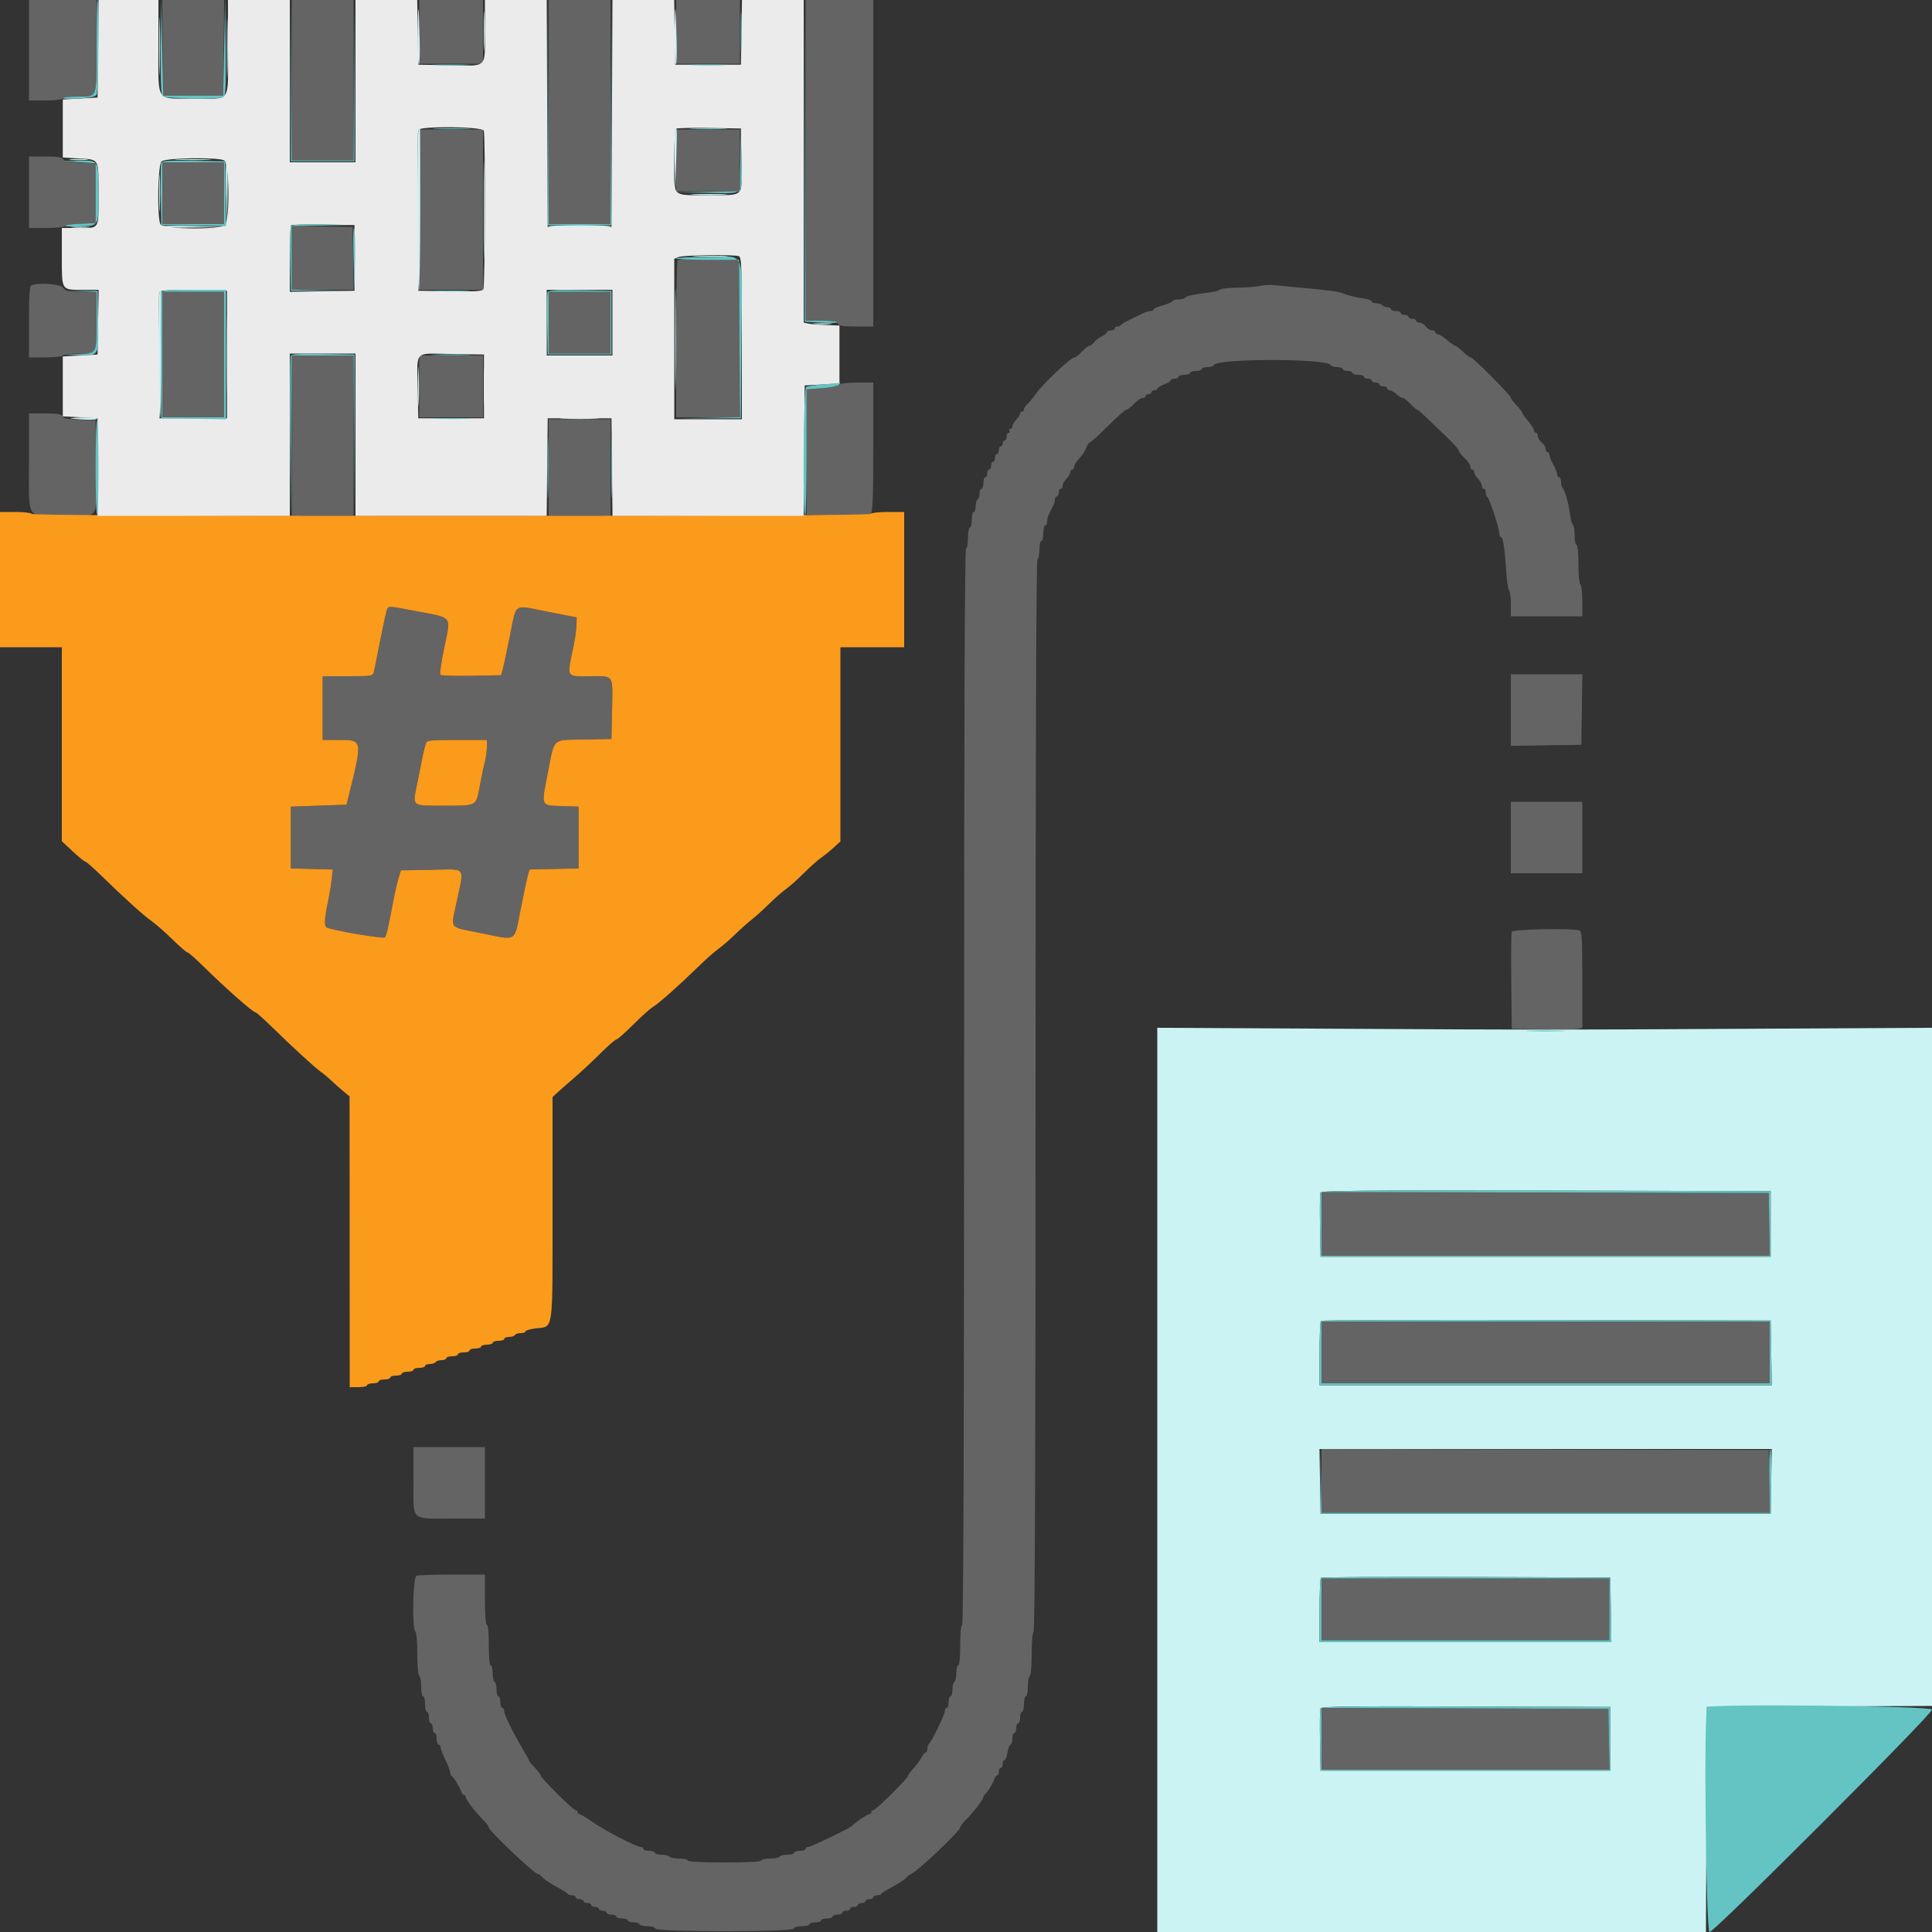 <svg id="svg" version="1.1" xmlns="http://www.w3.org/2000/svg" xmlns:xlink="http://www.w3.org/1999/xlink" width="100"
     height="100" viewBox="0, 0, 400,400">
    <rect x="0" y="0" width="400" height="400" fill="#333333" stroke="none"/>
    <g id="svgg">
        <path id="path0"
              d="M6.000 10.400 L 6.000 20.800 9.376 20.800 C 11.233 20.800,12.864 20.620,13.000 20.400 C 13.136 20.180,14.551 20.000,16.144 20.000 C 20.204 20.000,20.000 20.554,20.000 9.520 L 20.000 0.000 13.000 0.000 L 6.000 0.000 6.000 10.400 M33.693 9.900 L 33.800 19.800 40.000 19.800 L 46.200 19.800 46.307 9.900 L 46.414 0.000 40.000 -0.000 L 33.586 -0.000 33.693 9.900 M60.400 16.600 L 60.400 33.200 66.800 33.200 L 73.200 33.200 73.200 16.600 L 73.200 0.000 66.800 0.000 L 60.400 0.000 60.400 16.600 M86.800 6.600 L 86.800 13.200 93.400 13.200 L 100.000 13.200 100.000 6.600 L 100.000 0.000 93.400 0.000 L 86.800 0.000 86.800 6.600 M113.600 23.200 L 113.600 46.400 120.000 46.400 L 126.400 46.400 126.400 23.200 L 126.400 0.000 120.000 0.000 L 113.600 0.000 113.600 23.200 M140.000 6.600 L 140.000 13.200 146.600 13.200 L 153.200 13.200 153.200 6.600 L 153.200 0.000 146.600 0.000 L 140.000 0.000 140.000 6.600 M166.800 33.200 L 166.800 66.400 170.013 66.400 C 172.499 66.400,173.277 66.536,173.455 67.000 C 173.636 67.471,174.450 67.600,177.243 67.600 L 180.800 67.600 180.800 33.800 L 180.800 0.000 173.800 0.000 L 166.800 0.000 166.800 33.200 M86.800 43.400 L 86.800 60.000 93.400 60.000 L 100.000 60.000 100.000 43.400 L 100.000 26.800 93.400 26.800 L 86.800 26.800 86.800 43.400 M140.000 33.200 L 140.000 39.600 146.600 39.600 L 153.200 39.600 153.200 33.200 L 153.200 26.800 146.600 26.800 L 140.000 26.800 140.000 33.200 M6.000 39.800 L 6.000 47.200 9.520 47.200 C 11.456 47.200,13.211 47.029,13.420 46.820 C 13.630 46.610,15.151 46.385,16.800 46.320 L 19.800 46.200 19.800 40.000 L 19.800 33.800 16.606 33.681 C 14.323 33.597,13.318 33.397,13.086 32.981 C 12.841 32.544,11.921 32.400,9.380 32.400 L 6.000 32.400 6.000 39.800 M33.600 40.000 L 33.600 46.400 40.000 46.400 L 46.400 46.400 46.400 40.000 L 46.400 33.600 40.000 33.600 L 33.600 33.600 33.600 40.000 M60.400 53.390 L 60.400 60.000 66.810 60.000 L 73.220 60.000 73.110 53.500 L 73.000 47.000 66.700 46.890 L 60.400 46.780 60.400 53.390 M140.276 53.857 C 140.124 54.009,140.000 61.393,140.000 70.267 L 140.000 86.400 146.604 86.400 L 153.209 86.400 153.104 70.100 L 153.000 53.800 146.776 53.690 C 143.353 53.630,140.428 53.705,140.276 53.857 M6.500 59.065 C 6.125 59.216,6.000 61.114,6.000 66.633 L 6.000 74.000 9.376 74.000 C 11.233 74.000,12.864 73.820,13.000 73.600 C 13.136 73.380,14.657 73.200,16.381 73.200 C 20.210 73.200,20.000 73.607,20.000 66.167 L 20.000 60.400 16.803 60.400 C 14.040 60.400,13.539 60.292,13.107 59.600 C 12.618 58.817,8.034 58.446,6.500 59.065 M261.000 59.178 C 260.340 59.358,258.261 59.527,256.380 59.553 C 254.499 59.579,252.789 59.763,252.580 59.961 C 252.371 60.160,251.390 60.422,250.400 60.543 C 247.165 60.939,245.596 61.282,245.373 61.644 C 245.252 61.840,244.623 62.000,243.976 62.000 C 243.329 62.000,242.800 62.147,242.800 62.328 C 242.800 62.508,241.900 62.900,240.800 63.200 C 239.700 63.500,238.800 63.892,238.800 64.072 C 238.800 64.253,238.528 64.400,238.195 64.400 C 237.862 64.400,237.277 64.560,236.895 64.756 C 236.513 64.952,235.300 65.537,234.200 66.056 C 233.100 66.575,232.140 67.135,232.067 67.300 C 231.993 67.465,231.678 67.600,231.367 67.600 C 231.055 67.600,230.800 67.780,230.800 68.000 C 230.800 68.220,230.440 68.400,230.000 68.400 C 229.560 68.400,229.200 68.550,229.200 68.732 C 229.200 68.915,228.705 69.320,228.100 69.632 C 227.495 69.945,226.765 70.515,226.477 70.900 C 226.190 71.285,225.767 71.600,225.538 71.600 C 225.309 71.600,224.617 72.140,224.000 72.800 C 223.383 73.460,222.687 74.000,222.453 74.000 C 221.704 74.000,215.839 79.542,214.410 81.600 C 213.875 82.370,213.114 83.291,212.719 83.647 C 212.324 84.003,212.000 84.498,212.000 84.747 C 212.000 84.996,211.820 85.200,211.600 85.200 C 211.380 85.200,211.200 85.388,211.200 85.617 C 211.200 85.846,210.840 86.420,210.400 86.892 C 209.960 87.364,209.600 87.987,209.600 88.275 C 209.600 88.564,209.409 88.800,209.176 88.800 C 208.943 88.800,208.864 88.980,209.000 89.200 C 209.136 89.420,209.057 89.600,208.824 89.600 C 208.591 89.600,208.400 89.960,208.400 90.400 C 208.400 90.840,208.220 91.200,208.000 91.200 C 207.780 91.200,207.600 91.470,207.600 91.800 C 207.600 92.130,207.420 92.400,207.200 92.400 C 206.980 92.400,206.800 92.760,206.800 93.200 C 206.800 93.640,206.620 94.000,206.400 94.000 C 206.180 94.000,206.000 94.360,206.000 94.800 C 206.000 95.240,205.820 95.600,205.600 95.600 C 205.380 95.600,205.200 95.960,205.200 96.400 C 205.200 96.840,205.020 97.200,204.800 97.200 C 204.580 97.200,204.400 97.560,204.400 98.000 C 204.400 98.440,204.220 98.800,204.000 98.800 C 203.780 98.800,203.600 99.340,203.600 100.000 C 203.600 100.660,203.420 101.200,203.200 101.200 C 202.980 101.200,202.800 101.639,202.800 102.176 C 202.800 102.713,202.620 103.264,202.400 103.400 C 202.180 103.536,202.000 104.177,202.000 104.824 C 202.000 105.471,201.820 106.000,201.600 106.000 C 201.380 106.000,201.200 106.720,201.200 107.600 C 201.200 108.480,201.020 109.200,200.800 109.200 C 200.580 109.200,200.400 110.190,200.400 111.400 C 200.400 112.610,200.220 113.600,200.000 113.600 C 199.734 113.600,199.600 151.000,199.600 225.000 C 199.600 299.000,199.466 336.400,199.200 336.400 C 198.959 336.400,198.800 338.067,198.800 340.600 C 198.800 343.133,198.641 344.800,198.400 344.800 C 198.180 344.800,198.000 345.509,198.000 346.376 C 198.000 347.243,197.820 348.064,197.600 348.200 C 197.380 348.336,197.200 349.067,197.200 349.824 C 197.200 350.581,197.020 351.200,196.800 351.200 C 196.580 351.200,196.400 351.740,196.400 352.400 C 196.400 353.060,196.220 353.600,196.000 353.600 C 195.780 353.600,195.600 353.922,195.600 354.316 C 195.600 355.021,193.063 360.240,192.361 360.980 C 192.162 361.189,192.000 361.684,192.000 362.080 C 192.000 362.476,191.850 362.800,191.668 362.800 C 191.485 362.800,191.080 363.292,190.768 363.893 C 190.455 364.494,189.705 365.511,189.100 366.152 C 188.495 366.794,188.000 367.475,188.000 367.665 C 188.000 368.154,181.298 374.800,180.806 374.800 C 180.583 374.800,180.400 374.980,180.400 375.200 C 180.400 375.420,180.208 375.600,179.973 375.600 C 179.594 375.600,176.917 377.421,176.400 378.031 C 176.027 378.471,167.876 382.400,167.337 382.400 C 167.041 382.400,166.800 382.580,166.800 382.800 C 166.800 383.020,166.260 383.200,165.600 383.200 C 164.940 383.200,164.400 383.380,164.400 383.600 C 164.400 383.820,163.781 384.000,163.024 384.000 C 162.267 384.000,161.536 384.180,161.400 384.400 C 161.264 384.620,160.353 384.800,159.376 384.800 C 158.399 384.800,157.600 384.980,157.600 385.200 C 157.600 385.453,154.800 385.600,150.000 385.600 C 145.200 385.600,142.400 385.453,142.400 385.200 C 142.400 384.980,141.601 384.800,140.624 384.800 C 139.647 384.800,138.736 384.620,138.600 384.400 C 138.464 384.180,137.733 384.000,136.976 384.000 C 136.219 384.000,135.600 383.820,135.600 383.600 C 135.600 383.380,135.060 383.200,134.400 383.200 C 133.740 383.200,133.200 383.020,133.200 382.800 C 133.200 382.580,132.974 382.400,132.698 382.400 C 131.785 382.400,125.442 379.141,122.881 377.356 C 121.495 376.390,120.190 375.600,119.981 375.600 C 119.771 375.600,119.600 375.420,119.600 375.200 C 119.600 374.980,119.417 374.800,119.194 374.800 C 118.702 374.800,112.000 368.154,112.000 367.665 C 112.000 367.475,111.460 366.754,110.800 366.063 C 110.140 365.372,109.600 364.724,109.600 364.621 C 109.600 364.519,109.037 363.482,108.349 362.318 C 106.140 358.576,104.400 355.051,104.400 354.316 C 104.400 353.922,104.220 353.600,104.000 353.600 C 103.780 353.600,103.600 353.060,103.600 352.400 C 103.600 351.740,103.420 351.200,103.200 351.200 C 102.980 351.200,102.800 350.581,102.800 349.824 C 102.800 349.067,102.620 348.336,102.400 348.200 C 102.180 348.064,102.000 347.243,102.000 346.376 C 102.000 345.509,101.820 344.800,101.600 344.800 C 101.359 344.800,101.200 343.133,101.200 340.600 C 101.200 338.067,101.041 336.400,100.800 336.400 C 100.554 336.400,100.400 334.400,100.400 331.200 L 100.400 326.000 93.633 326.000 C 89.911 326.000,86.581 326.109,86.233 326.243 C 85.487 326.529,85.269 337.348,86.000 337.800 C 86.227 337.940,86.400 339.930,86.400 342.400 C 86.400 344.870,86.573 346.860,86.800 347.000 C 87.020 347.136,87.200 348.137,87.200 349.224 C 87.200 350.311,87.380 351.200,87.600 351.200 C 87.820 351.200,88.000 351.920,88.000 352.800 C 88.000 353.680,88.180 354.400,88.400 354.400 C 88.620 354.400,88.800 354.940,88.800 355.600 C 88.800 356.260,88.980 356.800,89.200 356.800 C 89.420 356.800,89.600 357.250,89.600 357.800 C 89.600 358.350,89.780 358.800,90.000 358.800 C 90.220 358.800,90.400 359.340,90.400 360.000 C 90.400 360.660,90.580 361.200,90.800 361.200 C 91.020 361.200,91.200 361.436,91.200 361.725 C 91.200 362.014,91.650 363.183,92.200 364.323 C 92.750 365.463,93.200 366.652,93.200 366.965 C 93.200 367.277,93.335 367.593,93.500 367.667 C 93.876 367.834,95.175 369.964,95.471 370.900 C 95.593 371.285,95.852 371.600,96.047 371.600 C 96.241 371.600,96.400 371.791,96.400 372.023 C 96.400 372.535,98.578 375.379,100.100 376.855 C 100.705 377.441,101.200 378.106,101.200 378.333 C 101.200 379.047,110.644 388.000,111.397 388.000 C 111.567 388.000,111.997 388.328,112.353 388.730 C 112.709 389.131,113.990 389.986,115.200 390.630 C 116.410 391.273,117.460 391.935,117.533 392.100 C 117.607 392.265,118.012 392.400,118.433 392.400 C 118.855 392.400,119.200 392.580,119.200 392.800 C 119.200 393.020,119.560 393.200,120.000 393.200 C 120.440 393.200,120.800 393.380,120.800 393.600 C 120.800 393.820,121.160 394.000,121.600 394.000 C 122.040 394.000,122.400 394.180,122.400 394.400 C 122.400 394.620,122.760 394.800,123.200 394.800 C 123.640 394.800,124.000 394.980,124.000 395.200 C 124.000 395.420,124.360 395.600,124.800 395.600 C 125.240 395.600,125.600 395.780,125.600 396.000 C 125.600 396.220,126.050 396.400,126.600 396.400 C 127.150 396.400,127.600 396.580,127.600 396.800 C 127.600 397.020,128.140 397.200,128.800 397.200 C 129.460 397.200,130.000 397.380,130.000 397.600 C 130.000 397.820,130.540 398.000,131.200 398.000 C 131.860 398.000,132.400 398.180,132.400 398.400 C 132.400 398.620,133.105 398.800,133.967 398.800 C 134.864 398.800,135.604 399.013,135.700 399.300 C 135.943 400.028,164.057 400.028,164.300 399.300 C 164.396 399.013,165.136 398.800,166.033 398.800 C 166.895 398.800,167.600 398.620,167.600 398.400 C 167.600 398.180,168.140 398.000,168.800 398.000 C 169.460 398.000,170.000 397.820,170.000 397.600 C 170.000 397.380,170.540 397.200,171.200 397.200 C 171.860 397.200,172.400 397.020,172.400 396.800 C 172.400 396.580,172.850 396.400,173.400 396.400 C 173.950 396.400,174.400 396.220,174.400 396.000 C 174.400 395.780,174.760 395.600,175.200 395.600 C 175.640 395.600,176.000 395.420,176.000 395.200 C 176.000 394.980,176.360 394.800,176.800 394.800 C 177.240 394.800,177.600 394.620,177.600 394.400 C 177.600 394.180,177.960 394.000,178.400 394.000 C 178.840 394.000,179.200 393.820,179.200 393.600 C 179.200 393.380,179.560 393.200,180.000 393.200 C 180.440 393.200,180.800 393.020,180.800 392.800 C 180.800 392.580,181.145 392.400,181.567 392.400 C 181.988 392.400,182.393 392.265,182.467 392.100 C 182.540 391.935,183.590 391.273,184.800 390.630 C 186.010 389.986,187.270 389.159,187.600 388.792 C 187.930 388.425,188.409 388.052,188.665 387.963 C 189.894 387.532,198.800 379.071,198.800 378.333 C 198.800 378.106,199.295 377.441,199.900 376.855 C 201.378 375.421,203.600 372.541,203.600 372.057 C 203.600 371.842,203.735 371.607,203.900 371.533 C 204.276 371.366,205.575 369.236,205.871 368.300 C 205.993 367.915,206.252 367.600,206.447 367.600 C 206.641 367.600,206.800 367.240,206.800 366.800 C 206.800 366.360,206.980 366.000,207.200 366.000 C 207.420 366.000,207.600 365.640,207.600 365.200 C 207.600 364.760,207.764 364.400,207.965 364.400 C 208.166 364.400,208.451 363.680,208.600 362.800 C 208.749 361.920,209.034 361.200,209.235 361.200 C 209.436 361.200,209.600 360.660,209.600 360.000 C 209.600 359.340,209.780 358.800,210.000 358.800 C 210.220 358.800,210.400 358.350,210.400 357.800 C 210.400 357.250,210.580 356.800,210.800 356.800 C 211.020 356.800,211.200 356.260,211.200 355.600 C 211.200 354.940,211.380 354.400,211.600 354.400 C 211.820 354.400,212.000 353.680,212.000 352.800 C 212.000 351.920,212.180 351.200,212.400 351.200 C 212.620 351.200,212.800 350.311,212.800 349.224 C 212.800 348.137,212.980 347.136,213.200 347.000 C 213.427 346.860,213.600 344.870,213.600 342.400 C 213.600 339.930,213.773 337.940,214.000 337.800 C 214.265 337.636,214.400 300.204,214.400 226.800 C 214.400 153.396,214.535 115.964,214.800 115.800 C 215.020 115.664,215.200 114.753,215.200 113.776 C 215.200 112.799,215.380 112.000,215.600 112.000 C 215.820 112.000,216.000 111.280,216.000 110.400 C 216.000 109.520,216.180 108.800,216.400 108.800 C 216.620 108.800,216.800 108.438,216.800 107.995 C 216.800 107.552,216.980 106.832,217.200 106.395 C 217.420 105.958,217.780 105.242,218.000 104.805 C 218.220 104.368,218.400 103.738,218.400 103.405 C 218.400 103.072,218.580 102.800,218.800 102.800 C 219.020 102.800,219.200 102.440,219.200 102.000 C 219.200 101.560,219.380 101.200,219.600 101.200 C 219.820 101.200,220.000 100.922,220.000 100.583 C 220.000 100.244,220.360 99.580,220.800 99.108 C 221.240 98.636,221.600 98.013,221.600 97.725 C 221.600 97.436,221.780 97.200,222.000 97.200 C 222.220 97.200,222.400 96.922,222.400 96.582 C 222.400 96.242,222.869 95.495,223.442 94.922 C 224.015 94.349,224.662 93.367,224.881 92.740 C 225.099 92.113,225.438 91.600,225.633 91.600 C 225.829 91.600,227.519 90.070,229.389 88.200 C 231.259 86.330,232.989 84.800,233.234 84.800 C 233.479 84.800,234.183 84.260,234.800 83.600 C 235.417 82.940,236.209 82.400,236.560 82.400 C 236.912 82.400,237.200 82.220,237.200 82.000 C 237.200 81.780,237.470 81.600,237.800 81.600 C 238.130 81.600,238.400 81.420,238.400 81.200 C 238.400 80.980,238.670 80.800,239.000 80.800 C 239.330 80.800,239.600 80.654,239.600 80.475 C 239.600 80.296,240.230 79.902,241.000 79.600 C 241.770 79.298,242.400 78.904,242.400 78.725 C 242.400 78.546,242.760 78.400,243.200 78.400 C 243.640 78.400,244.000 78.220,244.000 78.000 C 244.000 77.780,244.540 77.600,245.200 77.600 C 245.860 77.600,246.400 77.420,246.400 77.200 C 246.400 76.980,246.940 76.800,247.600 76.800 C 248.260 76.800,248.800 76.620,248.800 76.400 C 248.800 76.180,249.325 76.000,249.967 76.000 C 250.608 76.000,251.193 75.826,251.267 75.612 C 251.766 74.161,275.028 74.165,275.533 75.617 C 275.607 75.828,276.192 76.000,276.833 76.000 C 277.475 76.000,278.000 76.180,278.000 76.400 C 278.000 76.620,278.450 76.800,279.000 76.800 C 279.550 76.800,280.000 76.980,280.000 77.200 C 280.000 77.420,280.540 77.600,281.200 77.600 C 281.860 77.600,282.400 77.780,282.400 78.000 C 282.400 78.220,282.760 78.400,283.200 78.400 C 283.640 78.400,284.000 78.580,284.000 78.800 C 284.000 79.020,284.360 79.200,284.800 79.200 C 285.240 79.200,285.600 79.380,285.600 79.600 C 285.600 79.820,285.960 80.000,286.400 80.000 C 286.840 80.000,287.200 80.180,287.200 80.400 C 287.200 80.620,287.436 80.800,287.725 80.800 C 288.013 80.800,288.636 81.160,289.108 81.600 C 289.580 82.040,290.172 82.400,290.423 82.400 C 290.674 82.400,291.383 82.940,292.000 83.600 C 292.617 84.260,293.235 84.800,293.374 84.800 C 293.513 84.800,294.220 85.385,294.945 86.100 C 295.671 86.815,297.555 88.614,299.132 90.099 C 300.709 91.583,302.000 92.996,302.000 93.238 C 302.000 93.481,302.540 94.183,303.200 94.800 C 303.860 95.417,304.400 96.209,304.400 96.560 C 304.400 96.912,304.580 97.200,304.800 97.200 C 305.020 97.200,305.200 97.436,305.200 97.725 C 305.200 98.013,305.560 98.636,306.000 99.108 C 306.440 99.580,306.800 100.244,306.800 100.583 C 306.800 100.922,306.980 101.200,307.200 101.200 C 307.420 101.200,307.600 101.545,307.600 101.967 C 307.600 102.388,307.740 102.793,307.910 102.867 C 308.327 103.046,310.400 109.275,310.400 110.348 C 310.400 110.817,310.562 111.200,310.760 111.200 C 311.187 111.200,311.571 113.730,311.852 118.400 C 311.964 120.270,312.224 121.971,312.428 122.180 C 312.633 122.389,312.800 123.694,312.800 125.080 L 312.800 127.600 320.200 127.600 L 327.600 127.600 327.600 124.424 C 327.600 122.677,327.420 121.136,327.200 121.000 C 326.977 120.862,326.800 118.996,326.800 116.776 C 326.800 114.392,326.640 112.800,326.400 112.800 C 326.180 112.800,326.000 111.911,326.000 110.824 C 326.000 109.737,325.841 108.749,325.647 108.629 C 325.452 108.509,325.174 107.456,325.028 106.289 C 324.760 104.141,323.976 101.443,323.474 100.941 C 323.323 100.790,323.200 100.247,323.200 99.733 C 323.200 99.220,323.020 98.800,322.800 98.800 C 322.580 98.800,322.400 98.535,322.400 98.212 C 322.400 97.889,322.040 96.983,321.600 96.200 C 321.160 95.417,320.800 94.511,320.800 94.188 C 320.800 93.865,320.620 93.600,320.400 93.600 C 320.180 93.600,320.000 93.280,320.000 92.888 C 320.000 92.497,319.640 91.917,319.200 91.600 C 318.760 91.283,318.400 90.703,318.400 90.312 C 318.400 89.920,318.220 89.600,318.000 89.600 C 317.780 89.600,317.600 89.375,317.599 89.100 C 317.599 88.825,317.059 87.970,316.400 87.200 C 315.741 86.430,315.201 85.663,315.201 85.496 C 315.200 85.329,314.660 84.628,314.000 83.937 C 313.340 83.246,312.800 82.524,312.800 82.332 C 312.800 81.848,304.991 74.000,304.509 74.000 C 304.294 74.000,303.554 73.460,302.863 72.800 C 302.172 72.140,301.471 71.600,301.304 71.599 C 301.137 71.599,300.370 71.059,299.600 70.400 C 298.830 69.741,297.975 69.201,297.700 69.201 C 297.425 69.200,297.200 69.020,297.200 68.800 C 297.200 68.580,296.880 68.400,296.488 68.400 C 296.097 68.400,295.517 68.040,295.200 67.600 C 294.883 67.160,294.303 66.800,293.912 66.800 C 293.520 66.800,293.200 66.620,293.200 66.400 C 293.200 66.180,292.840 66.000,292.400 66.000 C 291.960 66.000,291.600 65.820,291.600 65.600 C 291.600 65.380,291.240 65.200,290.800 65.200 C 290.360 65.200,290.000 65.020,290.000 64.800 C 290.000 64.580,289.550 64.400,289.000 64.400 C 288.450 64.400,288.000 64.220,288.000 64.000 C 288.000 63.780,287.651 63.600,287.224 63.600 C 286.797 63.600,286.336 63.420,286.200 63.200 C 286.064 62.980,285.513 62.800,284.976 62.800 C 284.439 62.800,284.000 62.640,284.000 62.444 C 284.000 62.248,283.415 61.991,282.700 61.872 C 280.514 61.510,279.038 61.156,278.200 60.793 C 277.257 60.384,275.194 60.090,270.000 59.627 C 267.910 59.441,265.300 59.190,264.200 59.070 C 263.100 58.950,261.660 58.998,261.000 59.178 M33.600 73.400 L 33.600 86.400 40.000 86.400 L 46.400 86.400 46.400 73.400 L 46.400 60.400 40.000 60.400 L 33.600 60.400 33.600 73.400 M113.600 66.800 L 113.600 73.200 120.000 73.200 L 126.400 73.200 126.400 66.800 L 126.400 60.400 120.000 60.400 L 113.600 60.400 113.600 66.800 M60.400 90.200 L 60.400 106.800 66.800 106.800 L 73.200 106.800 73.200 90.200 L 73.200 73.600 66.800 73.600 L 60.400 73.600 60.400 90.200 M86.800 80.000 L 86.800 86.400 93.400 86.400 L 100.000 86.400 100.000 80.000 L 100.000 73.600 93.400 73.600 L 86.800 73.600 86.800 80.000 M173.680 79.680 C 173.416 79.944,171.805 80.259,170.100 80.380 L 167.000 80.600 167.000 93.600 L 167.000 106.600 173.346 106.710 C 177.687 106.786,179.868 106.676,180.246 106.361 C 180.698 105.987,180.800 103.432,180.800 92.551 L 180.800 79.200 177.480 79.200 C 175.431 79.200,173.976 79.384,173.680 79.680 M6.000 95.720 C 6.000 107.959,5.239 106.800,13.272 106.800 C 20.863 106.800,20.065 108.099,19.913 96.000 L 19.800 87.000 16.481 86.884 C 14.021 86.797,13.104 86.616,12.938 86.184 C 12.767 85.736,11.930 85.600,9.357 85.600 L 6.000 85.600 6.000 95.720 M113.600 96.800 L 113.600 106.800 120.000 106.800 L 126.400 106.800 126.400 96.800 L 126.400 86.800 120.000 86.800 L 113.600 86.800 113.600 96.800 M80.182 126.030 C 80.036 126.266,79.400 129.101,78.769 132.330 C 78.138 135.558,77.523 138.605,77.403 139.100 C 77.191 139.976,77.046 140.000,71.992 140.000 L 66.800 140.000 66.800 146.600 L 66.800 153.200 70.413 153.200 C 75.044 153.200,75.057 153.284,72.235 164.600 L 71.736 166.600 65.968 166.800 L 60.200 167.000 60.200 173.400 L 60.200 179.800 64.548 179.914 L 68.897 180.028 68.662 182.114 C 68.534 183.261,68.237 185.100,68.004 186.200 C 67.078 190.563,67.044 191.898,67.853 192.134 C 70.655 192.951,79.379 194.381,79.686 194.074 C 80.018 193.742,80.293 192.534,81.618 185.600 C 81.849 184.390,82.255 182.680,82.519 181.800 L 83.000 180.200 89.300 180.090 C 96.708 179.960,96.101 179.204,94.566 186.650 C 93.335 192.626,92.659 191.774,99.794 193.239 C 107.112 194.741,106.463 195.131,107.761 188.457 C 108.362 185.367,109.029 182.206,109.242 181.431 L 109.631 180.024 114.716 179.912 L 119.800 179.800 119.800 173.400 L 119.800 167.000 116.281 166.884 C 111.916 166.740,112.034 167.019,113.406 160.101 C 114.900 152.563,114.171 153.242,120.908 153.111 L 126.600 153.000 126.715 147.400 C 126.879 139.434,127.223 140.000,122.216 140.000 C 117.044 140.000,117.342 140.580,118.820 133.400 C 119.092 132.080,119.333 130.286,119.357 129.413 L 119.400 127.826 113.314 126.632 C 106.107 125.218,106.984 124.648,105.570 131.672 C 104.936 134.822,104.265 137.940,104.080 138.600 L 103.743 139.800 97.602 139.911 C 94.225 139.972,91.328 139.882,91.165 139.711 C 91.001 139.540,91.378 136.970,92.002 134.000 C 93.376 127.459,93.744 127.975,86.763 126.640 C 80.558 125.453,80.539 125.451,80.182 126.030 M312.800 147.009 L 312.800 154.418 320.100 154.309 L 327.400 154.200 327.509 146.900 L 327.618 139.600 320.209 139.600 L 312.800 139.600 312.800 147.009 M100.800 154.654 C 100.800 155.453,100.628 156.758,100.418 157.554 C 100.208 158.349,99.751 160.519,99.404 162.375 C 98.534 167.025,98.913 166.800,91.975 166.800 C 84.995 166.800,85.379 167.137,86.445 161.936 C 86.911 159.661,87.428 157.080,87.593 156.200 C 88.187 153.031,87.789 153.200,94.643 153.200 L 100.800 153.200 100.800 154.654 M312.800 173.400 L 312.800 180.800 320.200 180.800 L 327.600 180.800 327.600 173.400 L 327.600 166.000 320.200 166.000 L 312.800 166.000 312.800 173.400 M312.980 192.908 C 312.873 193.187,312.834 197.822,312.893 203.208 L 313.000 213.000 319.400 213.114 C 322.920 213.177,326.205 213.129,326.700 213.007 L 327.600 212.785 327.600 202.835 C 327.600 194.131,327.521 192.855,326.967 192.643 C 325.650 192.137,313.185 192.373,312.980 192.908 M273.600 253.398 L 273.600 260.000 320.010 260.000 L 366.420 260.000 366.310 253.500 L 366.200 247.000 319.900 246.898 L 273.600 246.797 273.600 253.398 M273.600 280.000 L 273.600 286.400 320.000 286.400 L 366.400 286.400 366.400 280.000 L 366.400 273.600 320.000 273.600 L 273.600 273.600 273.600 280.000 M85.600 306.520 C 85.600 315.121,84.879 314.400,93.480 314.400 L 100.400 314.400 100.400 307.000 L 100.400 299.600 93.000 299.600 L 85.600 299.600 85.600 306.520 M273.600 306.598 L 273.600 313.200 320.010 313.200 L 366.420 313.200 366.310 306.700 L 366.200 300.200 319.900 300.098 L 273.600 299.997 273.600 306.598 M273.600 333.200 L 273.600 339.600 303.400 339.600 L 333.200 339.600 333.200 333.200 L 333.200 326.800 303.400 326.800 L 273.600 326.800 273.600 333.200 M273.600 359.997 L 273.600 366.400 303.410 366.400 L 333.220 366.400 333.110 360.100 L 333.000 353.800 303.300 353.697 L 273.600 353.595 273.600 359.997 "
              stroke="none" fill="#646464" fill-rule="evenodd"></path>
        <path id="path1"
              d="M0.000 120.000 L 0.000 134.000 6.400 134.000 L 12.800 134.000 12.800 154.085 L 12.800 174.169 15.073 176.285 C 16.323 177.448,17.496 178.400,17.679 178.400 C 17.863 178.400,19.352 179.705,20.988 181.300 C 25.876 186.064,29.708 189.529,31.382 190.698 C 32.249 191.304,34.196 193.015,35.710 194.500 C 37.223 195.985,38.628 197.200,38.831 197.200 C 39.034 197.200,40.523 198.505,42.140 200.100 C 46.746 204.644,52.361 209.599,52.906 209.600 C 53.075 209.600,54.545 210.905,56.173 212.500 C 60.457 216.697,65.245 221.093,66.400 221.890 C 66.950 222.270,67.973 223.125,68.672 223.790 C 69.372 224.456,70.492 225.450,71.160 226.000 L 72.376 227.000 72.388 257.100 L 72.400 287.200 74.200 287.200 C 75.190 287.200,76.000 287.020,76.000 286.800 C 76.000 286.580,76.540 286.400,77.200 286.400 C 77.860 286.400,78.400 286.220,78.400 286.000 C 78.400 285.780,78.940 285.600,79.600 285.600 C 80.260 285.600,80.800 285.420,80.800 285.200 C 80.800 284.980,81.340 284.800,82.000 284.800 C 82.660 284.800,83.200 284.620,83.200 284.400 C 83.200 284.180,83.740 284.000,84.400 284.000 C 85.060 284.000,85.600 283.820,85.600 283.600 C 85.600 283.380,86.140 283.200,86.800 283.200 C 87.460 283.200,88.000 283.020,88.000 282.800 C 88.000 282.580,88.439 282.400,88.976 282.400 C 89.513 282.400,90.064 282.220,90.200 282.000 C 90.336 281.780,90.887 281.600,91.424 281.600 C 91.961 281.600,92.400 281.420,92.400 281.200 C 92.400 280.980,92.940 280.800,93.600 280.800 C 94.260 280.800,94.800 280.620,94.800 280.400 C 94.800 280.180,95.340 280.000,96.000 280.000 C 96.660 280.000,97.200 279.820,97.200 279.600 C 97.200 279.380,97.740 279.200,98.400 279.200 C 99.060 279.200,99.600 279.020,99.600 278.800 C 99.600 278.580,100.140 278.400,100.800 278.400 C 101.460 278.400,102.000 278.220,102.000 278.000 C 102.000 277.780,102.540 277.600,103.200 277.600 C 103.860 277.600,104.400 277.420,104.400 277.200 C 104.400 276.980,104.839 276.800,105.376 276.800 C 105.913 276.800,106.464 276.620,106.600 276.400 C 106.736 276.180,107.287 276.000,107.824 276.000 C 108.361 276.000,108.800 275.841,108.800 275.646 C 108.800 275.451,109.758 275.173,110.928 275.026 C 114.660 274.560,114.400 276.423,114.400 250.156 L 114.400 227.121 115.563 226.060 C 116.202 225.477,117.773 224.100,119.053 223.000 C 120.334 221.900,122.694 219.695,124.297 218.100 C 125.900 216.505,127.397 215.200,127.623 215.200 C 127.849 215.200,129.431 213.805,131.137 212.100 C 132.844 210.395,134.709 208.730,135.283 208.400 C 136.383 207.767,140.804 203.826,144.935 199.796 C 146.291 198.474,148.030 196.946,148.800 196.401 C 149.570 195.855,151.124 194.507,152.254 193.405 C 153.384 192.302,154.895 190.954,155.611 190.410 C 156.327 189.865,157.927 188.422,159.166 187.202 C 160.405 185.981,162.045 184.541,162.810 184.001 C 163.574 183.461,165.190 182.021,166.400 180.800 C 167.610 179.579,169.218 178.145,169.972 177.612 C 170.727 177.079,171.942 176.094,172.672 175.424 L 174.000 174.206 174.000 154.103 L 174.000 134.000 180.600 134.000 L 187.200 134.000 187.200 120.000 L 187.200 106.000 183.824 106.000 C 181.967 106.000,180.336 106.180,180.200 106.400 C 180.036 106.665,150.670 106.800,93.400 106.800 C 36.130 106.800,6.764 106.665,6.600 106.400 C 6.464 106.180,4.923 106.000,3.176 106.000 L 0.000 106.000 0.000 120.000 M86.763 126.640 C 93.744 127.975,93.376 127.459,92.002 134.000 C 91.378 136.970,91.001 139.540,91.165 139.711 C 91.328 139.882,94.225 139.972,97.602 139.911 L 103.743 139.800 104.080 138.600 C 104.265 137.940,104.936 134.822,105.570 131.672 C 106.984 124.648,106.107 125.218,113.314 126.632 L 119.400 127.826 119.357 129.413 C 119.333 130.286,119.092 132.080,118.820 133.400 C 117.342 140.580,117.044 140.000,122.216 140.000 C 127.223 140.000,126.879 139.434,126.715 147.400 L 126.600 153.000 120.908 153.111 C 114.171 153.242,114.900 152.563,113.406 160.101 C 112.034 167.019,111.916 166.740,116.281 166.884 L 119.800 167.000 119.800 173.400 L 119.800 179.800 114.716 179.912 L 109.631 180.024 109.242 181.431 C 109.029 182.206,108.362 185.367,107.761 188.457 C 106.463 195.131,107.112 194.741,99.794 193.239 C 92.659 191.774,93.335 192.626,94.566 186.650 C 96.101 179.204,96.708 179.960,89.300 180.090 L 83.000 180.200 82.519 181.800 C 82.255 182.680,81.849 184.390,81.618 185.600 C 80.293 192.534,80.018 193.742,79.686 194.074 C 79.379 194.381,70.655 192.951,67.853 192.134 C 67.044 191.898,67.078 190.563,68.004 186.200 C 68.237 185.100,68.534 183.261,68.662 182.114 L 68.897 180.028 64.548 179.914 L 60.200 179.800 60.200 173.400 L 60.200 167.000 65.968 166.800 L 71.736 166.600 72.235 164.600 C 75.057 153.284,75.044 153.200,70.413 153.200 L 66.800 153.200 66.800 146.600 L 66.800 140.000 71.992 140.000 C 77.046 140.000,77.191 139.976,77.403 139.100 C 77.523 138.605,78.138 135.558,78.769 132.330 C 79.400 129.101,80.036 126.266,80.182 126.030 C 80.539 125.451,80.558 125.453,86.763 126.640 M88.189 153.900 C 88.026 154.285,87.758 155.320,87.593 156.200 C 87.428 157.080,86.911 159.661,86.445 161.936 C 85.379 167.137,84.995 166.800,91.975 166.800 C 98.913 166.800,98.534 167.025,99.404 162.375 C 99.751 160.519,100.208 158.349,100.418 157.554 C 100.628 156.758,100.800 155.453,100.800 154.654 L 100.800 153.200 94.643 153.200 C 89.158 153.200,88.453 153.276,88.189 153.900 "
              stroke="none" fill="#fb9b1c" fill-rule="evenodd"></path>
        <path id="path2"
              d="M32.973 9.600 C 32.973 14.990,33.030 17.195,33.099 14.500 C 33.168 11.805,33.168 7.395,33.099 4.700 C 33.030 2.005,32.973 4.210,32.973 9.600 M46.973 9.800 C 46.973 15.300,47.030 17.605,47.099 14.923 C 47.168 12.241,47.168 7.741,47.099 4.923 C 47.030 2.105,46.974 4.300,46.973 9.800 M86.476 6.476 C 86.434 10.148,86.535 13.237,86.700 13.339 C 86.865 13.442,86.953 11.428,86.896 8.863 C 86.709 0.543,86.553 -0.345,86.476 6.476 M100.163 6.400 C 100.163 10.030,100.223 11.515,100.298 9.700 C 100.372 7.885,100.372 4.915,100.298 3.100 C 100.223 1.285,100.163 2.770,100.163 6.400 M139.676 6.476 C 139.634 10.148,139.735 13.237,139.900 13.339 C 140.065 13.442,140.153 11.428,140.096 8.863 C 139.909 0.543,139.753 -0.345,139.676 6.476 M86.667 26.667 C 86.297 27.037,86.329 59.909,86.700 60.138 C 86.865 60.240,87.000 52.691,87.000 43.362 C 87.000 34.033,86.985 26.400,86.967 26.400 C 86.948 26.400,86.813 26.520,86.667 26.667 M139.777 26.916 C 139.668 27.200,139.629 30.305,139.691 33.816 L 139.803 40.200 140.001 33.299 C 140.196 26.522,140.174 25.881,139.777 26.916 M100.183 43.400 C 100.183 52.420,100.235 56.167,100.299 51.727 C 100.364 47.287,100.364 39.907,100.300 35.327 C 100.235 30.747,100.183 34.380,100.183 43.400 M14.711 33.093 C 15.651 33.178,17.091 33.177,17.911 33.091 C 18.730 33.005,17.960 32.936,16.200 32.937 C 14.440 32.939,13.770 33.009,14.711 33.093 M36.900 33.097 C 38.605 33.172,41.395 33.172,43.100 33.097 C 44.805 33.022,43.410 32.961,40.000 32.961 C 36.590 32.961,35.195 33.022,36.900 33.097 M46.799 39.719 L 46.998 46.200 47.110 40.031 C 47.171 36.638,47.082 33.721,46.911 33.550 C 46.740 33.378,46.689 36.154,46.799 39.719 M32.961 40.000 C 32.961 43.410,33.022 44.805,33.097 43.100 C 33.172 41.395,33.172 38.605,33.097 36.900 C 33.022 35.195,32.961 36.590,32.961 40.000 M143.700 40.297 C 145.405 40.372,148.195 40.372,149.900 40.297 C 151.605 40.222,150.210 40.161,146.800 40.161 C 143.390 40.161,141.995 40.222,143.700 40.297 M33.550 46.911 C 33.721 47.082,36.638 47.171,40.031 47.110 L 46.200 46.998 39.719 46.799 C 36.154 46.689,33.378 46.740,33.550 46.911 M113.462 46.900 C 113.564 47.065,116.506 47.200,120.000 47.200 C 123.494 47.200,126.436 47.065,126.538 46.900 C 126.640 46.735,123.698 46.600,120.000 46.600 C 116.302 46.600,113.360 46.735,113.462 46.900 M15.111 47.093 C 16.051 47.178,17.491 47.177,18.311 47.091 C 19.130 47.005,18.360 46.936,16.600 46.937 C 14.840 46.939,14.170 47.009,15.111 47.093 M144.118 53.098 C 145.833 53.173,148.533 53.172,150.118 53.097 C 151.703 53.021,150.300 52.959,147.000 52.960 C 143.700 52.961,142.403 53.022,144.118 53.098 M139.783 70.200 C 139.783 79.440,139.836 83.163,139.900 78.473 C 139.964 73.783,139.964 66.223,139.899 61.673 C 139.835 57.123,139.783 60.960,139.783 70.200 M33.067 60.267 C 32.697 60.637,32.729 86.309,33.100 86.538 C 33.265 86.640,33.400 80.711,33.400 73.362 C 33.400 66.013,33.385 60.000,33.367 60.000 C 33.348 60.000,33.213 60.120,33.067 60.267 M46.979 73.400 C 46.979 80.660,47.033 83.686,47.099 80.125 C 47.165 76.564,47.166 70.624,47.099 66.925 C 47.033 63.226,46.979 66.140,46.979 73.400 M168.711 67.093 C 169.651 67.178,171.091 67.177,171.911 67.091 C 172.730 67.005,171.960 66.936,170.200 66.937 C 168.440 66.939,167.770 67.009,168.711 67.093 M86.563 80.000 C 86.563 83.630,86.623 85.115,86.698 83.300 C 86.772 81.485,86.772 78.515,86.698 76.700 C 86.623 74.885,86.563 76.370,86.563 80.000 M100.163 80.000 C 100.163 83.630,100.223 85.115,100.298 83.300 C 100.372 81.485,100.372 78.515,100.298 76.700 C 100.223 74.885,100.163 76.370,100.163 80.000 M14.800 86.647 C 17.149 86.945,20.311 86.977,20.139 86.700 C 20.037 86.535,18.568 86.427,16.876 86.460 C 15.184 86.493,14.250 86.577,14.800 86.647 M116.700 86.698 C 118.515 86.772,121.485 86.772,123.300 86.698 C 125.115 86.623,123.630 86.563,120.000 86.563 C 116.370 86.563,114.885 86.623,116.700 86.698 M239.600 306.396 L 239.600 400.000 296.397 400.000 L 353.194 400.000 353.297 376.700 L 353.400 353.400 376.700 353.297 L 400.000 353.194 400.000 282.993 L 400.000 212.792 363.300 212.989 C 318.456 213.231,321.599 213.231,276.500 212.989 L 239.600 212.792 239.600 306.396 M366.600 253.400 L 366.600 260.200 320.000 260.200 L 273.400 260.200 273.289 253.816 C 273.229 250.305,273.268 247.199,273.378 246.914 C 273.539 246.494,282.326 246.416,320.088 246.498 L 366.600 246.600 366.600 253.400 M366.710 280.100 L 366.819 286.800 320.010 286.800 L 273.200 286.800 273.200 280.267 C 273.200 276.673,273.321 273.613,273.468 273.465 C 273.616 273.317,294.631 273.242,320.168 273.298 L 366.600 273.400 366.710 280.100 M366.710 306.700 L 366.600 313.400 320.000 313.400 L 273.400 313.400 273.290 306.700 L 273.181 300.000 320.000 300.000 L 366.819 300.000 366.710 306.700 M333.510 333.300 L 333.619 340.000 303.410 340.000 L 273.200 340.000 273.200 333.467 C 273.200 329.873,273.321 326.812,273.469 326.664 C 273.617 326.516,287.162 326.441,303.569 326.497 L 333.400 326.600 333.510 333.300 M333.400 360.000 L 333.400 366.600 303.400 366.600 L 273.400 366.600 273.289 360.417 C 273.228 357.016,273.268 354.000,273.378 353.714 C 273.539 353.294,279.261 353.214,303.488 353.297 L 333.400 353.400 333.400 360.000 "
              stroke="none" fill="#ccf3f3" fill-rule="evenodd"></path>
        <path id="path3"
              d="M20.307 10.100 L 20.200 20.200 16.600 20.400 L 13.000 20.600 13.000 26.600 L 13.000 32.600 16.200 32.800 C 20.661 33.079,20.400 32.620,20.400 40.181 C 20.400 47.735,20.738 47.200,15.967 47.200 L 12.800 47.200 12.800 53.120 C 12.800 60.210,12.669 60.000,17.090 60.000 L 20.419 60.000 20.310 66.700 L 20.200 73.400 16.600 73.600 L 13.000 73.800 13.000 80.000 L 13.000 86.200 16.600 86.400 L 20.200 86.600 20.200 96.700 L 20.200 106.800 40.100 106.800 L 60.000 106.800 60.000 90.000 L 60.000 73.200 66.800 73.200 L 73.600 73.200 73.600 90.000 L 73.600 106.800 93.393 106.800 L 113.186 106.800 113.293 96.700 L 113.400 86.600 120.000 86.600 L 126.600 86.600 126.707 96.700 L 126.814 106.800 146.602 106.800 L 166.389 106.800 166.495 93.300 L 166.600 79.800 170.200 79.600 L 173.800 79.400 173.800 73.400 L 173.800 67.400 171.000 67.298 C 169.460 67.242,167.795 67.104,167.300 66.991 L 166.400 66.785 166.400 33.392 L 166.400 0.000 160.010 -0.000 L 153.619 -0.000 153.510 6.700 L 153.400 13.400 146.600 13.400 L 139.800 13.400 139.690 6.700 L 139.581 0.000 133.194 0.000 L 126.806 0.000 126.703 23.500 L 126.600 47.000 120.000 47.000 L 113.400 47.000 113.297 23.500 L 113.194 0.000 106.797 0.000 L 100.400 0.000 100.394 6.300 C 100.386 14.324,101.069 13.643,93.170 13.510 L 86.600 13.400 86.490 6.700 L 86.381 0.000 79.990 0.000 L 73.600 0.000 73.600 16.800 L 73.600 33.600 66.800 33.600 L 60.000 33.600 60.000 16.800 L 60.000 0.000 53.600 0.000 L 47.200 0.000 47.200 9.567 C 47.200 21.713,48.052 20.400,40.171 20.400 C 32.068 20.400,32.800 21.490,32.800 9.426 L 32.800 0.000 26.607 0.000 L 20.414 0.000 20.307 10.100 M100.157 27.033 C 100.525 27.991,100.436 59.324,100.064 59.910 C 99.818 60.298,98.158 60.394,93.170 60.310 L 86.600 60.200 86.495 43.800 C 86.438 34.781,86.477 27.176,86.583 26.900 C 86.902 26.069,99.836 26.195,100.157 27.033 M153.510 33.170 C 153.642 41.032,154.224 40.388,147.000 40.388 C 138.825 40.389,139.600 41.119,139.600 33.420 C 139.600 29.852,139.724 26.809,139.876 26.657 C 140.028 26.506,143.133 26.431,146.776 26.491 L 153.400 26.600 153.510 33.170 M46.426 33.214 C 47.492 33.785,47.620 45.523,46.571 46.571 C 45.523 47.620,33.785 47.492,33.214 46.426 C 32.500 45.093,32.680 34.177,33.429 33.429 C 34.177 32.680,45.093 32.500,46.426 33.214 M73.400 53.400 L 73.400 60.200 66.700 60.310 L 60.000 60.419 60.000 53.676 C 60.000 49.968,60.124 46.809,60.276 46.657 C 60.428 46.505,63.443 46.430,66.976 46.490 L 73.400 46.600 73.400 53.400 M152.967 53.043 C 153.530 53.259,153.600 55.131,153.600 70.043 L 153.600 86.800 146.600 86.800 L 139.600 86.800 139.600 70.187 L 139.600 53.574 140.500 53.212 C 141.508 52.807,151.982 52.665,152.967 53.043 M47.000 73.400 L 47.000 86.600 40.000 86.600 L 33.000 86.600 32.894 73.803 C 32.836 66.765,32.877 60.776,32.985 60.494 C 33.137 60.098,34.759 60.006,40.091 60.091 L 47.000 60.200 47.000 73.400 M126.800 66.800 L 126.800 73.600 120.000 73.600 L 113.200 73.600 113.200 66.800 L 113.200 60.000 120.000 60.000 L 126.800 60.000 126.800 66.800 M100.200 80.000 L 100.200 86.600 93.400 86.600 L 86.600 86.600 86.489 80.417 C 86.345 72.360,85.558 73.161,93.491 73.290 L 100.200 73.400 100.200 80.000 "
              stroke="none" fill="#ecebeb" fill-rule="evenodd"></path>
        <path id="path4"
              d="M20.000 9.520 C 20.000 20.554,20.204 20.000,16.144 20.000 C 14.551 20.000,13.163 20.135,13.061 20.300 C 12.959 20.465,14.395 20.510,16.253 20.400 C 18.653 20.258,19.740 20.026,20.009 19.600 C 20.390 18.996,20.575 0.000,20.200 0.000 C 20.090 0.000,20.000 4.284,20.000 9.520 M33.289 9.620 C 33.224 16.828,33.328 19.568,33.680 19.920 C 34.186 20.426,44.936 20.630,46.167 20.157 C 46.724 19.943,46.789 18.712,46.711 9.857 L 46.621 -0.200 46.411 9.800 L 46.200 19.800 40.000 19.800 L 33.800 19.800 33.589 9.800 L 33.379 -0.200 33.289 9.620 M60.193 16.600 L 60.200 33.400 66.800 33.400 L 73.400 33.400 73.407 16.800 L 73.413 0.200 73.302 16.700 L 73.191 33.200 66.800 33.200 L 60.409 33.200 60.298 16.500 L 60.187 -0.200 60.193 16.600 M113.395 23.300 L 113.400 46.600 120.000 46.600 L 126.600 46.600 126.605 23.400 L 126.610 0.200 126.502 23.300 L 126.394 46.400 120.000 46.400 L 113.606 46.400 113.498 23.200 L 113.390 -0.000 113.395 23.300 M153.364 6.600 C 153.363 10.340,153.423 11.924,153.497 10.120 C 153.571 8.315,153.572 5.255,153.498 3.320 C 153.425 1.384,153.364 2.860,153.364 6.600 M166.597 33.200 L 166.600 66.600 170.063 66.800 C 171.968 66.910,173.442 66.865,173.339 66.700 C 173.237 66.535,171.724 66.400,169.979 66.400 L 166.805 66.400 166.699 33.100 L 166.593 -0.200 166.597 33.200 M90.319 13.498 C 92.144 13.572,95.024 13.572,96.719 13.497 C 98.414 13.422,96.920 13.361,93.400 13.362 C 89.880 13.362,88.494 13.424,90.319 13.498 M143.519 13.498 C 145.344 13.572,148.224 13.572,149.919 13.497 C 151.614 13.422,150.120 13.361,146.600 13.362 C 143.080 13.362,141.694 13.424,143.519 13.498 M90.319 26.698 C 92.144 26.772,95.024 26.772,96.719 26.697 C 98.414 26.622,96.920 26.561,93.400 26.562 C 89.880 26.562,88.494 26.624,90.319 26.698 M143.519 26.698 C 145.344 26.772,148.224 26.772,149.919 26.697 C 151.614 26.622,150.120 26.561,146.600 26.562 C 143.080 26.562,141.694 26.624,143.519 26.698 M153.288 33.290 L 153.200 39.581 146.500 39.701 L 139.800 39.821 146.513 39.910 C 154.436 40.016,153.660 40.786,153.500 32.982 L 153.377 27.000 153.288 33.290 M16.400 33.575 L 19.800 33.800 19.800 40.000 L 19.800 46.200 16.800 46.320 C 15.151 46.385,13.674 46.565,13.519 46.720 C 13.363 46.874,14.712 46.940,16.515 46.866 C 20.572 46.701,20.386 47.030,20.394 39.980 C 20.401 32.994,20.514 33.175,16.220 33.275 L 13.000 33.349 16.400 33.575 M33.380 33.707 C 33.269 33.997,33.228 37.016,33.289 40.417 L 33.400 46.600 40.110 46.710 L 46.819 46.819 46.710 40.110 L 46.600 33.400 40.091 33.290 C 34.998 33.204,33.539 33.295,33.380 33.707 M46.400 40.000 L 46.400 46.400 40.000 46.400 L 33.600 46.400 33.600 40.000 L 33.600 33.600 40.000 33.600 L 46.400 33.600 46.400 40.000 M60.177 46.916 C 60.068 47.200,60.029 50.305,60.089 53.816 L 60.200 60.200 66.400 60.215 L 72.600 60.230 66.500 60.105 L 60.400 59.980 60.400 53.400 L 60.400 46.821 66.500 46.699 L 72.600 46.578 66.487 46.489 C 61.800 46.421,60.329 46.520,60.177 46.916 M73.199 53.519 L 73.398 60.200 73.509 53.831 C 73.571 50.327,73.481 47.321,73.311 47.149 C 73.140 46.978,73.089 49.844,73.199 53.519 M140.000 53.500 C 140.000 53.665,142.925 53.800,146.500 53.800 L 153.000 53.800 153.104 70.090 L 153.209 86.381 146.604 86.505 L 139.999 86.630 146.700 86.615 L 153.400 86.600 153.511 70.800 C 153.652 50.811,154.591 53.200,146.592 53.200 C 142.967 53.200,140.000 53.335,140.000 53.500 M16.900 60.292 L 20.000 60.432 19.994 66.316 C 19.986 73.434,20.152 73.130,16.188 73.301 L 13.000 73.439 16.251 73.520 C 20.565 73.626,20.446 73.838,20.311 66.346 L 20.200 60.200 17.000 60.176 L 13.800 60.152 16.900 60.292 M33.382 60.503 C 33.275 60.780,33.236 66.765,33.294 73.803 L 33.400 86.600 40.100 86.710 L 46.800 86.819 46.800 73.410 L 46.800 60.000 40.187 60.000 C 35.242 60.000,33.526 60.127,33.382 60.503 M90.319 60.298 C 92.144 60.372,95.024 60.372,96.719 60.297 C 98.414 60.222,96.920 60.161,93.400 60.162 C 89.880 60.162,88.494 60.224,90.319 60.298 M113.380 60.507 C 113.269 60.797,113.228 63.816,113.289 67.217 L 113.400 73.400 120.000 73.400 L 126.600 73.400 126.600 66.800 L 126.600 60.200 120.091 60.090 C 114.998 60.004,113.539 60.095,113.380 60.507 M46.400 73.400 L 46.400 86.400 40.000 86.400 L 33.600 86.400 33.600 73.400 L 33.600 60.400 40.000 60.400 L 46.400 60.400 46.400 73.400 M126.400 66.800 L 126.400 73.200 120.000 73.200 L 113.600 73.200 113.600 66.800 L 113.600 60.400 120.000 60.400 L 126.400 60.400 126.400 66.800 M60.187 73.690 C 60.079 73.971,60.040 81.581,60.100 90.600 L 60.209 107.000 60.305 90.300 L 60.400 73.600 66.796 73.600 L 73.191 73.600 73.302 90.100 L 73.413 106.600 73.407 90.000 L 73.400 73.400 66.891 73.290 C 61.902 73.206,60.337 73.299,60.187 73.690 M90.120 73.498 C 92.055 73.572,95.115 73.571,96.920 73.497 C 98.724 73.423,97.140 73.363,93.400 73.364 C 89.660 73.364,88.184 73.425,90.120 73.498 M170.600 79.568 C 168.840 79.695,167.175 79.946,166.900 80.124 C 166.340 80.486,166.142 106.800,166.700 106.800 C 166.865 106.800,167.000 100.905,167.000 93.700 L 167.000 80.600 170.100 80.380 C 171.805 80.259,173.416 79.944,173.680 79.680 C 173.944 79.416,174.079 79.230,173.980 79.268 C 173.881 79.305,172.360 79.440,170.600 79.568 M90.120 86.698 C 92.055 86.772,95.115 86.771,96.920 86.697 C 98.724 86.623,97.140 86.563,93.400 86.564 C 89.660 86.564,88.184 86.625,90.120 86.698 M19.800 96.800 C 19.800 102.258,19.935 106.640,20.100 106.538 C 20.492 106.296,20.492 87.304,20.100 87.062 C 19.935 86.960,19.800 91.342,19.800 96.800 M113.374 96.800 C 113.374 102.410,113.430 104.705,113.499 101.900 C 113.568 99.095,113.568 94.505,113.499 91.700 C 113.430 88.895,113.374 91.190,113.374 96.800 M126.574 96.800 C 126.574 102.410,126.630 104.705,126.699 101.900 C 126.768 99.095,126.768 94.505,126.699 91.700 C 126.630 88.895,126.574 91.190,126.574 96.800 M316.700 213.498 C 318.515 213.572,321.485 213.572,323.300 213.498 C 325.115 213.423,323.630 213.363,320.000 213.363 C 316.370 213.363,314.885 213.423,316.700 213.498 M273.378 246.914 C 273.268 247.199,273.229 250.305,273.289 253.816 L 273.400 260.200 320.000 260.200 L 366.600 260.200 366.600 253.400 L 366.600 246.600 320.088 246.498 C 282.326 246.416,273.539 246.494,273.378 246.914 M366.310 253.500 L 366.420 260.000 320.010 260.000 L 273.600 260.000 273.600 253.398 L 273.600 246.797 319.900 246.898 L 366.200 247.000 366.310 253.500 M273.468 273.465 C 273.321 273.613,273.200 276.673,273.200 280.267 L 273.200 286.800 320.010 286.800 L 366.819 286.800 366.710 280.100 L 366.600 273.400 320.168 273.298 C 294.631 273.242,273.616 273.317,273.468 273.465 M366.400 280.000 L 366.400 286.400 320.000 286.400 L 273.600 286.400 273.600 280.000 L 273.600 273.600 320.000 273.600 L 366.400 273.600 366.400 280.000 M273.385 306.700 L 273.400 313.400 320.000 313.400 L 366.600 313.400 366.710 306.700 C 366.770 303.015,366.680 300.000,366.510 299.999 C 366.339 299.999,366.253 302.969,366.319 306.599 L 366.437 313.200 320.028 313.200 L 273.619 313.200 273.495 306.600 L 273.370 299.999 273.385 306.700 M273.469 326.664 C 273.321 326.812,273.200 329.873,273.200 333.467 L 273.200 340.000 303.410 340.000 L 333.619 340.000 333.510 333.300 L 333.400 326.600 303.569 326.497 C 287.162 326.441,273.617 326.516,273.469 326.664 M333.200 333.200 L 333.200 339.600 303.400 339.600 L 273.600 339.600 273.600 333.200 L 273.600 326.800 303.400 326.800 L 333.200 326.800 333.200 333.200 M273.378 353.714 C 273.268 354.000,273.228 357.016,273.289 360.417 L 273.400 366.600 303.400 366.600 L 333.400 366.600 333.400 360.000 L 333.400 353.400 303.488 353.297 C 279.261 353.214,273.539 353.294,273.378 353.714 M353.467 353.467 C 352.714 354.220,353.186 400.000,353.946 400.000 C 354.399 400.000,363.598 391.094,377.346 377.346 C 391.094 363.598,400.000 354.399,400.000 353.946 C 400.000 353.186,354.220 352.714,353.467 353.467 M333.110 360.100 L 333.220 366.400 303.410 366.400 L 273.600 366.400 273.600 359.997 L 273.600 353.595 303.300 353.697 L 333.000 353.800 333.110 360.100 "
              stroke="none" fill="#64c4c4" fill-rule="evenodd"></path>
    </g>
</svg>
